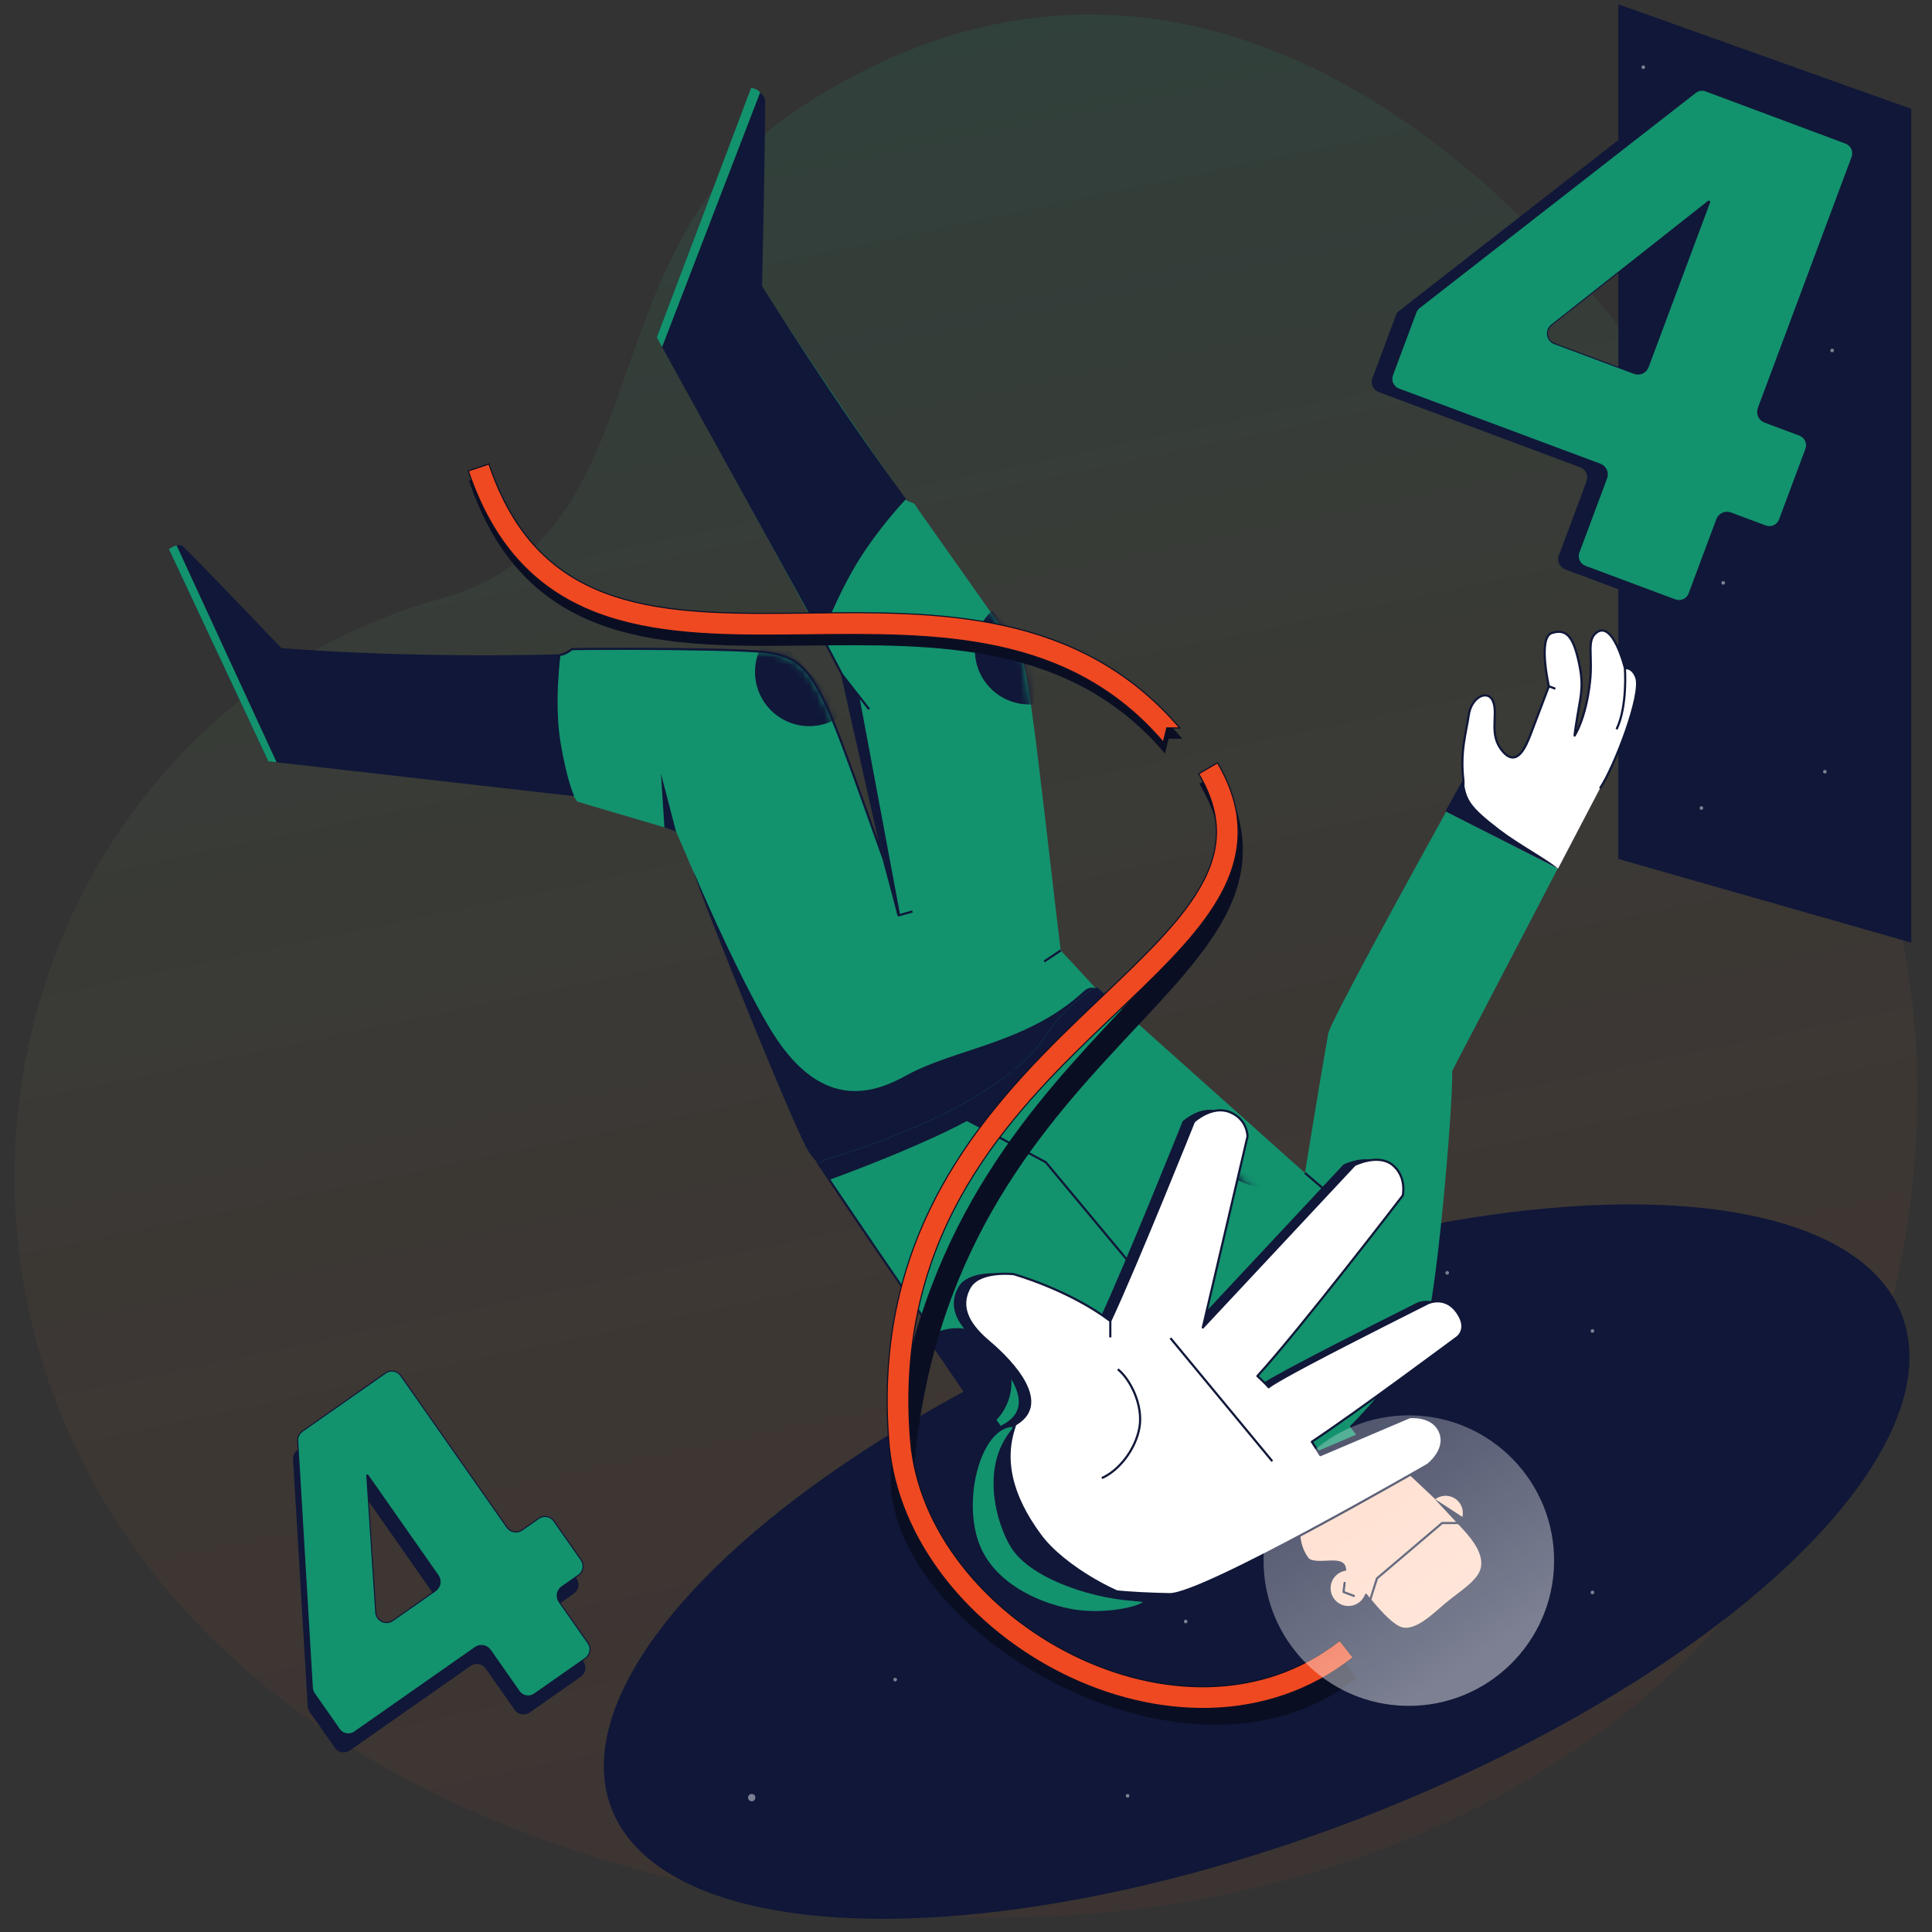 <svg fill="none" height="266" viewBox="0 0 266 266" width="266" xmlns="http://www.w3.org/2000/svg" xmlns:xlink="http://www.w3.org/1999/xlink"><rect x="0" y="0" width="266" height="266" fill="#333333" stroke="none"/><linearGradient id="a" gradientUnits="userSpaceOnUse" x1="146.789" x2="203.642" y1="-11.461" y2="259.137"><stop offset="0" stop-color="#13926e" stop-opacity=".15"/><stop offset="1" stop-color="#ef4921" stop-opacity=".05"/></linearGradient><linearGradient id="b" gradientUnits="userSpaceOnUse" x1="236.462" x2="229" y1="13.115" y2="86"><stop offset="0" stop-color="#13926e"/><stop offset="1" stop-color="#13926e"/></linearGradient><linearGradient id="c" gradientUnits="userSpaceOnUse" x1="-18.97" x2="31.382" y1="-.726" y2="32.647"><stop offset="0" stop-color="#fff" stop-opacity=".45"/><stop offset="1" stop-color="#fff" stop-opacity=".15"/></linearGradient><clipPath id="d"><path d="m0 0h266v266h-266z"/></clipPath><mask id="e" height="184" maskUnits="userSpaceOnUse" width="144" x="23" y="12"><path d="m23.767 75.765 13.569 28.312c.223.465.67.782 1.183.839l40.236 4.432.73 1.018 13.549 4.006 17.472 42.753c.084.204.19.399.316.58l26.734 38.279 29.429-42.949c-5.19-4.692-17.53-18.628-20.945-22.172-2.627-21.744-4.35-39.333-5.662-41.006 0 0-6.786-9.529-13.888-19.609-.22-.312-.33-.526-.552-.841-.149-.211-1.069-.35-1.268-.634-9.669-13.728-19.826-29.296-19.826-29.296l.289-24.892c.005-.403-.154-.791-.439-1.076l-.49-.487c-.385-.384-1.038-.24-1.227.269l-12.095 32.606c-.15.405-.118.856.089 1.235l24.976 45.765 5.724 25.414c-9.675-26.915-9.351-28.302-19.225-28.728-4.841-.209-14.18-.307-21.3-.242-.831.008-2.392.03-2.392.03s-.958.771-1.66.789c-22.112.574-38.446-.862-38.446-.862l-12.87-13.309c-.399-.413-.999-.56-1.544-.379z" fill="#12785f"/></mask><mask id="f" height="137" maskUnits="userSpaceOnUse" width="137" x="106" y="118"><path d="m158.198 254.805c-3.65-.75-38.735-51.929-51.332-70.83-.379-.569-.081-1.322.576-1.514 6.191-1.81 32.225-10.046 40.724-22.82 4.468-6.713 9.519-9.024 9.519-9.024l38.316 34.258s2.71-16.733 4.292-25.696c.358-2.027 14.628-28.077 21.868-41.146l20.625 10.375-19.625 37.633c.096 8.002-3.154 44.098-5.053 47.487-1.899 3.388-10.098 16.767-22.681 25.545-9.555 6.665-32.572 16.689-37.229 15.732z" fill="#12785f"/></mask><g clip-path="url(#d)"><path d="m264 149.941c0 65.411-48.277 105.63-107.787 112.946-44.292 5.446-117.983-8.156-144.893-61.7-23.704-47.164-.376-104.961 49.444-118.79 30.808-8.552 19.227-47.598 49.099-67.374 80.344-53.19 154.138 69.508 154.138 134.918z" fill="url(#a)"/><g fill="#101738"><ellipse rx="94.919" ry="38.486" transform="matrix(.943 -.334 .212 .977 173.015 215.004)"/><path d="m222.818 118.262v-117.672l40.326 14.4v114.791z"/><path d="m239.333 56.617c-.288.773.104 1.633.877 1.922l4.791 1.789c.773.288 1.166 1.149.877 1.922l-3.626 9.712c-.288.773-1.149 1.165-1.922.877l-4.791-1.789c-.773-.288-1.633.104-1.922.877l-3.812 10.213c-.289.773-1.149 1.165-1.922.877l-12.381-4.622c-.773-.288-1.166-1.149-.877-1.922l3.813-10.213c.288-.773-.104-1.633-.877-1.922l-27.728-10.352c-.772-.288-1.165-1.149-.876-1.922l3.222-8.63c.096-.259.263-.486.481-.656l38.007-29.616c.41-.319.955-.403 1.441-.221l19.254 7.188c.772.288 1.165 1.149.876 1.922zm-17.101-4.79c.773.288 1.633-.104 1.921-.877l8.468-22.681c.022-.059-.008-.125-.066-.147-.038-.014-.08-.007-.111.017l-21.576 17.023c-.914.721-.688 2.164.403 2.572z"/></g><path d="m242.092 56.196c-.288.773.104 1.633.877 1.922l4.792 1.789c.772.289 1.165 1.149.876 1.922l-3.626 9.712c-.288.773-1.149 1.165-1.921.877l-4.792-1.789c-.772-.288-1.633.104-1.921.877l-3.813 10.213c-.289.773-1.149 1.165-1.922.877l-12.381-4.622c-.773-.288-1.165-1.149-.877-1.922l3.813-10.213c.289-.773-.104-1.633-.877-1.922l-27.727-10.352c-.773-.288-1.166-1.149-.877-1.922l3.222-8.63c.097-.259.263-.486.481-.656l38.008-29.616c.409-.319.954-.403 1.44-.221l19.254 7.188c.773.288 1.165 1.149.877 1.922zm-17.101-4.79c.773.288 1.633-.104 1.922-.877l8.468-22.681c.022-.059-.008-.125-.067-.147-.037-.014-.079-.007-.111.017l-21.575 17.023c-.915.721-.689 2.165.402 2.572z" fill="url(#b)" stroke="#101738" stroke-width=".149"/><path d="m69.17 212.834c.473.675 1.404.84 2.08.367l2.293-1.606c.676-.473 1.607-.309 2.08.366l3.758 5.367c.473.676.309 1.607-.367 2.08l-2.293 1.606c-.676.473-.84 1.405-.367 2.08l3.977 5.68c.473.675.309 1.607-.367 2.08l-7.034 4.925c-.676.473-1.607.309-2.08-.367l-3.977-5.679c-.473-.676-1.404-.84-2.08-.367l-16.618 11.636c-.676.473-1.607.309-2.08-.367l-3.46-4.941c-.159-.227-.251-.493-.267-.768l-2.019-33.998c-.031-.518.209-1.015.634-1.312l11.48-8.039c.676-.473 1.607-.309 2.08.367zm-9.847 8.718c.676-.473.84-1.404.367-2.08l-9.674-13.816c-.026-.037-.076-.046-.113-.02-.023.016-.036.043-.035.072l1.233 18.832c.076 1.162 1.393 1.794 2.347 1.126z" fill="#101738"/><path d="m69.805 210.29c.473.676 1.404.84 2.08.367l2.293-1.606c.676-.473 1.607-.309 2.08.367l3.758 5.367c.473.675.309 1.607-.367 2.08l-2.293 1.605c-.676.474-.84 1.405-.367 2.081l3.977 5.679c.473.676.309 1.607-.367 2.08l-7.034 4.925c-.676.473-1.607.309-2.08-.367l-3.977-5.679c-.473-.676-1.404-.84-2.08-.367l-16.618 11.636c-.676.474-1.607.309-2.08-.366l-3.46-4.942c-.159-.226-.251-.492-.268-.768l-2.019-33.998c-.031-.518.209-1.014.634-1.312l11.48-8.039c.676-.473 1.607-.308 2.08.367zm-9.847 8.719c.676-.474.84-1.405.367-2.081l-9.674-13.816c-.026-.037-.077-.046-.113-.02-.023.017-.036.044-.035.072l1.233 18.832c.076 1.162 1.393 1.794 2.347 1.126z" fill="#13926e" stroke="#101738" stroke-width=".149"/><path d="m23.767 75.765 13.569 28.312c.223.465.67.782 1.183.839l40.236 4.432.73 1.018 13.549 4.006 18.22 42.295c.072.168.16.33.262.482l26.04 38.835 29.429-42.949c-5.19-4.692-17.53-18.628-20.945-22.172-2.627-21.744-4.35-39.333-5.662-41.006-.546-.696-6.786-9.529-13.888-19.609-.22-.312-.33-.526-.552-.841-.149-.211-1.069-.35-1.268-.634-9.669-13.728-19.826-29.296-19.826-29.296l.289-24.892c.005-.403-.154-.791-.439-1.076l-.49-.487c-.385-.384-1.038-.24-1.227.269l-12.095 32.606c-.15.405-.118.856.089 1.235l24.976 45.765 5.724 25.414c-9.675-26.915-9.351-28.302-19.225-28.728-4.841-.209-14.18-.307-21.3-.242-.831.008-2.392.03-2.392.03s-.958.771-1.66.789c-22.112.574-38.446-.862-38.446-.862l-12.87-13.309c-.399-.413-.999-.56-1.544-.379z" fill="#13926e"/><g fill="#101738" mask="url(#e)"><path d="m116.463 98.016c-1.46 1.338-3.392 2.041-5.371 1.954-1.979-.086-3.842-.956-5.18-2.416s-2.041-3.392-1.954-5.371c.086-1.979.955-3.842 2.416-5.18l5.044 5.506z"/><path d="m146.738 95.027c-1.46 1.338-3.392 2.041-5.371 1.954-1.979-.087-3.842-.956-5.18-2.416-1.338-1.46-2.041-3.392-1.954-5.371.086-1.979.955-3.842 2.416-5.18l5.044 5.506z"/></g><path d="m77.094 90.16c.702-.018 1.66-.789 1.66-.789s1.561-.022 2.392-.029c7.119-.065 16.459.033 21.3.242 9.875.426 9.55 1.813 19.225 28.727m0 0-5.724-25.414m5.724 25.414 2.056 7.717 1.903-.534m-9.683-32.597 3.708 4.752m-3.708-4.752-2.905-5.521m32.997 43.486-2.277 1.516" stroke="#101738" stroke-linejoin="round" stroke-width=".299"/><path d="m123.739 125.973-5.606-30.018-1.814-2.389z" fill="#101738" stroke="#101738" stroke-width=".373"/><path d="m23.532 76.191 13.239 28.254c.11.235.334.396.592.426l41.701 4.748s-.975-1.961-1.887-7.375c-.913-5.414 0-12.156 0-12.156-22.112.573-38.446-.862-38.446-.862s-10.211-10.728-13.523-13.984c-.32-.314-.923-.145-1.375.053-.343.15-.459.557-.3.896z" fill="#101738"/><path d="m103.196 12.831-12.645 33.298c-.078.205-.062.434.044.626l22.547 40.876s2.073-5.571 4.971-10.299c2.899-4.728 6.636-8.631 6.636-8.631-9.807-13.261-19.825-29.296-19.825-29.296s.445-20.176.416-25.587c-.003-.576-.666-1.064-1.204-1.365-.36-.202-.794-.01-.941.377z" fill="#101738"/><path d="m23.255 75.599 13.693 29.224 1.134.129-13.742-29.804c-.21-.117-1.084.451-1.084.451z" fill="#13926e"/><path d="m103.427 12.092-12.998 34.361.731 1.325 13.482-35.008c-.163-.49-1.214-.677-1.214-.677z" fill="#13926e"/><path d="m93.077 114.492-2.074-7.972.476 7.393z" fill="#101738"/><path d="m151.271 136.272 1.509 1.108c-.359 14.829-34.444 34.581-41.792 20.567-2.349-4.48-14.235-33.698-15.495-37.992 1.68 4.154 7.23 16.442 10.921 22.31 6.994 11.115 14.323 8.04 18.49 5.741 6.593-3.637 16.662-4.37 24.387-11.591.545-.51 1.379-.585 1.98-.143z" fill="#101738"/><path d="m151.435 213.717c-2.726-.56-28.927-38.779-38.333-52.894-.283-.425-.061-.987.43-1.13 4.623-1.352 24.064-7.503 30.411-17.042 3.337-5.013 7.108-6.739 7.108-6.739l28.614 25.583s2.024-12.495 3.206-19.189c.267-1.514 10.923-20.967 16.33-30.727l15.402 7.748-14.656 28.103c.072 5.976-2.355 32.932-3.773 35.462-1.418 2.531-7.541 12.521-16.937 19.077-7.136 4.977-24.325 12.463-27.802 11.748z" fill="#13926e"/><g fill="#101738" mask="url(#f)"><path d="m179.446 161.267c-1.401 1.401-3.3 2.188-5.281 2.188s-3.88-.787-5.28-2.188c-1.401-1.4-2.188-3.3-2.188-5.28 0-1.981.787-3.88 2.188-5.281l5.28 5.281z"/><path d="m127.585 184.165c1.637-1.116 3.649-1.536 5.595-1.168s3.667 1.494 4.782 3.13c1.116 1.637 1.536 3.649 1.168 5.595s-1.494 3.667-3.13 4.782l-4.208-6.17z"/></g><path d="m112.537 159.974c5.153 7.759 16.502 24.44 25.657 37.175m41.471-35.654 4.651 3.966m14.885-53.882 15.402 7.748" stroke="#101738" stroke-linejoin="round" stroke-width=".299"/><path d="m143.943 142.651c3.336-5.013 7.108-6.739 7.108-6.739l2.127 1.902c-5.598 1.769-12.17 11.421-15.306 13.811l-2.894 3.708-1.866-.98c-5.33 2.861-13.721 6.199-18.93 8.087-.376-.562-.733-1.096-1.069-1.6-.283-.425-.072-1.004.418-1.147 4.624-1.352 24.065-7.503 30.412-17.042z" fill="#101738"/><path d="m213.25 94.486s-1.541-6.71.403-7.33c1.958-.624 2.901.421 3.668 3.774.768 3.352.369 4.615-.105 7.442-.433 2.583-.421 2.901-.421 2.901s1.542-2.293 2.114-7.36c.415-3.671-.503-5.74.884-6.806 2.295-1.764 3.925 4.891 3.925 4.891s1.004-.218 1.557 1.272c.842 2.263-2.928 12.176-4.989 15.281l-5.771 11.032-15.364-7.847c1.425-2.564 2.341-4.2 2.341-4.2-.485-4.096.352-6.499.726-9.078.375-2.579 2.747-3.65 3.394-1.772.647 1.878-.688 4.5 1.298 6.785 1.904 2.189 3.113-.486 3.857-2.447z" fill="#fff"/><path d="m220.286 108.552c2.061-3.105 5.831-13.018 4.989-15.281-.553-1.49-1.557-1.272-1.557-1.272m-10.468 2.487s-1.541-6.71.403-7.33c1.958-.624 2.901.421 3.668 3.774.768 3.352.369 4.615-.105 7.442-.433 2.583-.421 2.901-.421 2.901s1.542-2.293 2.114-7.36c.415-3.671-.503-5.74.884-6.806 2.295-1.764 3.925 4.891 3.925 4.891m-10.468 2.487s-1.029 2.711-2.483 6.539c-.744 1.961-1.953 4.636-3.857 2.447-1.986-2.285-.651-4.907-1.298-6.785-.647-1.878-3.019-.806-3.394 1.772-.374 2.579-1.211 4.982-.726 9.078m11.758-13.051.892.339m-12.65 12.712-.027 1.86m.027-1.86s-.916 1.636-2.341 4.2m24.567-19.738s.387 5.249-1.152 8.406" stroke="#101738" stroke-linejoin="round" stroke-width=".299"/><path d="m206.469 114.195c-4.214-3.232-4.56-4.112-4.959-6.644l-2.349 4.236 15.331 7.792c-1.26-1.159-5.389-3.363-8.023-5.384z" fill="#101738"/><path d="m179.605 202.789-35.623-42.777-8.912-4.745s6.129-6.521 3.951-10.403" stroke="#101738" stroke-linejoin="round" stroke-width=".299"/><path d="m197.411 206.486c-1.01.896-1.103 2.441-.207 3.452.895 1.01 2.441 1.102 3.451.206 1.011-.896 1.104-2.441.208-3.452-.896-1.01-2.441-1.102-3.452-.206z" fill="#ffd4bf" stroke="#101738" stroke-miterlimit="10" stroke-width=".149"/><path d="m189.221 201.036c1.558-.086 3.145.435 4.339 1.559l9.212 8.689c.589.556 1.056 1.228 1.371 1.974.315.747.471 1.55.459 2.36s-.193 1.609-.531 2.345c-.338.737-.825 1.395-1.431 1.932l-6.402 5.677c-.606.537-1.318.942-2.09 1.19-.771.247-1.586.331-2.391.247-.806-.085-1.585-.336-2.288-.738s-1.315-.947-1.796-1.598l-7.525-10.185c-.793-1.076-1.158-2.364-1.118-3.636l-5.298-4.271c-1.456-1.521-2.249-3.559-2.203-5.665s.927-4.108 2.449-5.565c1.521-1.458 3.56-2.251 5.666-2.206s4.107.925 5.564 2.447z" fill="#ffd4bf"/><path d="m188.505 220.725 1.077-3.409 8.972-7.626h2.512" stroke="#101738" stroke-miterlimit="10" stroke-width=".299"/><path d="m172.657 194.202 7.158 7.474s6.413-3.312 8.257-2.36l-4.255-5.569c-.283-.369-.721-.586-1.186-.587l-10.136-.011z" fill="#13926e"/><path d="m172.657 194.202 7.158 7.474s-3.465 6.019-2.23 8.041l-5.785-4.61c-.367-.293-.575-.74-.563-1.209l.273-9.885z" fill="#13926e"/><path d="m205.175 211.541c.858.657.861 1.452.654 2.468.846.735 1.451 3.273 1.462 4.439.015 1.452-4.571 6.867-7.976 9.886-1.637 1.452-2.837.858-3.916.433-2.373 1.728-5.331.091-6.83-1.599-1.039-1.172-3.011-3.025-5.036-6.08-2.289-3.454-3.698-6.859-3.698-6.859 1.15 1.719 5.586-.742 5.509 2.091 0 0-.548 3.164 2.795 3.105 1.689 2.08 3.258 3.853 4.53 4.479 1.98.973 4.631-1.747 6.335-3.178 1.991-1.671 4.491-3.088 4.876-4.881s-1.006-3.714-2.406-5.229l-3.948-4.237s5.07 3.192 7.649 5.162z" fill="#101738"/><path d="m184.023 216.841c-1.01.896-1.103 2.441-.208 3.452.896 1.01 2.442 1.102 3.452.206.329-.291.56-.651.692-1.038.275-.805.121-1.732-.484-2.414-.515-.58-1.244-.858-1.962-.819-.533.029-1.06.231-1.49.613z" fill="#ffd4bf"/><path d="m185.129 217.935-.148 1.251 1.429.542" stroke="#101738" stroke-linecap="round" stroke-linejoin="round" stroke-width=".299"/><path d="m138.064 175.429s7.496 2.072 13.311 6.441c3.623-7.75 11.514-27.444 11.514-27.444s2.482-2.306 4.948-1.307c2.465.998 2.427 3.36 2.427 3.36l-6.155 26.292 20.903-22.371s3.24-1.626 5.228 0 1.4 4.2 1.4 4.2-14.227 18.537-20.013 24.853c0 0 1.238 1.139 1.556 1.544 0 0 .2-.36 5.94-3.394 5.739-3.035 15.971-8.161 15.971-8.161s2.342-1.141 4.014 1.214c1.671 2.355 0 3.477 0 3.477s-13.976 10.399-19.985 14.37l1.176 1.841 12.274-5.219s3.199-.384 4.201 2.053c1.002 2.438-1.68 4.481-1.68 4.481s-30.985 17.926-35.565 17.829c-10.55-.223-21.736-1.39-25.439-9.109-2.533-5.28-1.274-11.384 3.974-14.136 5.377-2.819 0-8.64-3.366-11.48-2.371-2-4.331-4.496-2.707-7.467 1.334-2.439 6.073-1.867 6.073-1.867z" fill="#101738"/><path d="m151.375 181.87c-5.815-4.369-13.311-6.441-13.311-6.441s-4.739-.572-6.073 1.867c-1.624 2.971.336 5.467 2.707 7.467 3.366 2.84 8.743 8.661 3.366 11.48-5.248 2.752-6.507 8.856-3.974 14.136 3.703 7.719 14.889 8.886 25.439 9.109 4.58.097 35.565-17.829 35.565-17.829s2.682-2.043 1.68-4.481c-1.002-2.437-4.201-2.053-4.201-2.053l-12.274 5.219-1.176-1.841c6.009-3.971 19.985-14.37 19.985-14.37s1.671-1.122 0-3.477c-1.672-2.355-4.014-1.214-4.014-1.214s-10.232 5.126-15.971 8.161c-5.74 3.034-5.94 3.394-5.94 3.394-.318-.405-1.556-1.544-1.556-1.544 5.786-6.316 20.013-24.853 20.013-24.853s.588-2.574-1.4-4.2-5.228 0-5.228 0l-20.903 22.371 6.155-26.292s.038-2.362-2.427-3.36c-2.466-.999-4.948 1.307-4.948 1.307s-7.891 19.694-11.514 27.444zm0 0v2.263" stroke="#101738" stroke-linejoin="round" stroke-width=".149"/><path d="m139.557 175.429s7.497 2.072 13.312 6.441c3.623-7.75 11.514-27.444 11.514-27.444s2.482-2.306 4.947-1.307c2.465.998 2.427 3.36 2.427 3.36l-6.154 26.292 20.903-22.371s3.24-1.626 5.227 0c1.988 1.626 1.401 4.2 1.401 4.2s-14.227 18.537-20.014 24.853c0 0 1.238 1.139 1.557 1.544 0 0 .2-.36 5.939-3.394 5.74-3.035 15.971-8.161 15.971-8.161s2.343-1.141 4.014 1.214c1.672 2.355 0 3.477 0 3.477s-13.975 10.399-19.984 14.37l1.176 1.841 12.274-5.219s3.199-.384 4.201 2.053c1.002 2.438-1.681 4.481-1.681 4.481s-30.984 17.926-35.565 17.829c-10.549-.223-21.735-1.39-25.438-9.109-2.533-5.28-1.275-11.384 3.973-14.136 5.378-2.819.001-8.64-3.365-11.48-2.371-2-4.332-4.496-2.707-7.467 1.334-2.439 6.072-1.867 6.072-1.867z" fill="#fff"/><g stroke="#101738"><g stroke-width=".299"><path d="m152.869 181.87c-5.815-4.369-13.312-6.441-13.312-6.441s-4.738-.572-6.072 1.867c-1.625 2.971.336 5.467 2.707 7.467 3.366 2.84 8.743 8.661 3.365 11.48-5.248 2.752-6.506 8.856-3.973 14.136 3.703 7.719 14.889 8.886 25.438 9.109 4.581.097 35.565-17.829 35.565-17.829s2.683-2.043 1.681-4.481c-1.002-2.437-4.201-2.053-4.201-2.053l-12.274 5.219-1.176-1.841c6.009-3.971 19.984-14.37 19.984-14.37s1.672-1.122 0-3.477c-1.671-2.355-4.014-1.214-4.014-1.214s-10.231 5.126-15.971 8.161c-5.739 3.034-5.939 3.394-5.939 3.394-.319-.405-1.557-1.544-1.557-1.544 5.787-6.316 20.014-24.853 20.014-24.853s.587-2.574-1.401-4.2c-1.987-1.626-5.227 0-5.227 0l-20.903 22.371 6.154-26.292s.038-2.362-2.427-3.36c-2.465-.999-4.947 1.307-4.947 1.307s-7.891 19.694-11.514 27.444zm0 0v2.263" stroke-linejoin="round"/><path d="m153.904 188.522c1.665 1.322 3.553 4.916 2.962 8.098-.563 3.032-2.863 5.884-5.164 6.881"/><path d="m161.146 184.232 14.023 16.949"/></g><path d="m134.722 212.613c-2.396-6.273.273-16.287 4.844-16.278-.815 2.898-2.276 8.899 1.573 14.286 3.848 5.387 11.422 9.624 16.445 9.831-.182.649-4.107 1.729-8.35 1.414-4.243-.316-12.11-2.961-14.512-9.253z" fill="#13926e" stroke-width=".224"/></g><path d="m143.37 211.313c-4.044-5.472-5.204-10.479-3.398-15.235-5.457 5.41-2.634 14.1-.704 17.078 3.218 4.963 14.073 7.725 19.024 7.225-3.905-.463-11.777-4.813-14.922-9.068z" fill="#101738"/><path d="m111.555 85.814c17.55-.211 37.146-.446 51.063 15.819l-1.781-.009-.476 1.966c-12.981-15.185-31.208-14.983-49.048-14.784-.919.01-1.837.021-2.753.029-9.267.082-18.397-.069-26.105-2.983-7.845-2.966-14.122-8.748-17.778-19.603l2.831-.954c3.382 10.042 9.031 15.126 16.004 17.762 7.109 2.687 15.687 2.872 25.023 2.79.998-.009 2.004-.021 3.017-.033h.002z" fill="#0a0e23"/><path d="m154.371 143.549c-11.908 12.782-26.22 29.416-28.634 59.019-.368 4.508 1.635 9.476 5.44 14.21 3.789 4.714 9.254 9.049 15.484 12.244 12.54 6.431 27.627 8.009 38.182-.345l1.854 2.343c-11.881 9.402-28.376 7.339-41.399.66-6.55-3.359-12.362-7.946-16.449-13.031-4.071-5.065-6.543-10.772-6.09-16.324 2.499-30.634 17.391-47.893 29.426-60.812.617-.661 1.223-1.31 1.818-1.946 5.268-5.627 9.655-10.314 12.084-15.055 1.326-2.589 2.027-5.126 1.963-7.775-.063-2.651-.894-5.527-2.809-8.789l2.576-1.512c2.117 3.605 3.141 6.973 3.22 10.229.006.265.006.529 0 .792l-.269.167.262.064c-.106 2.871-.945 5.571-2.284 8.186-2.635 5.141-7.336 10.158-12.523 15.695l-.004.004c-.61.651-1.227 1.31-1.848 1.976z" fill="#0a0e23"/><path d="m111.555 85.814c17.55-.211 37.146-.446 51.063 15.819l-1.781-.009-.476 1.966c-12.981-15.185-31.208-14.983-49.048-14.784-.919.01-1.837.021-2.753.029-9.267.082-18.397-.069-26.105-2.983-7.845-2.966-14.122-8.748-17.778-19.603l2.831-.954c3.382 10.042 9.031 15.126 16.004 17.762 7.109 2.687 15.687 2.872 25.023 2.79.998-.009 2.004-.021 3.017-.033h.002z" stroke="#0a0e23" stroke-width=".149"/><path d="m154.371 143.549c-11.908 12.782-26.22 29.416-28.634 59.019-.368 4.508 1.635 9.476 5.44 14.21 3.789 4.714 9.254 9.049 15.484 12.244 12.54 6.431 27.627 8.009 38.182-.345l1.854 2.343c-11.881 9.402-28.376 7.339-41.399.66-6.55-3.359-12.362-7.946-16.449-13.031-4.071-5.065-6.543-10.772-6.09-16.324 2.499-30.634 17.391-47.893 29.426-60.812.617-.661 1.223-1.31 1.818-1.946 5.268-5.627 9.655-10.314 12.084-15.055 1.326-2.589 2.027-5.126 1.963-7.775-.063-2.651-.894-5.527-2.809-8.789l2.576-1.512c2.117 3.605 3.141 6.973 3.22 10.229.006.265.006.529 0 .792l-.269.167.262.064c-.106 2.871-.945 5.571-2.284 8.186-2.635 5.141-7.336 10.158-12.523 15.695l-.004.004c-.61.651-1.227 1.31-1.848 1.976z" stroke="#0a0e23" stroke-width=".149"/><path d="m111.36 84.406c17.551-.211 37.146-.446 51.064 15.819l-1.781-.01-.476 1.966c-12.981-15.185-31.209-14.982-49.049-14.784-.918.01-1.836.02-2.752.029-9.267.082-18.397-.069-26.106-2.983-7.845-2.966-14.122-8.748-17.778-19.603l2.831-.954c3.382 10.042 9.031 15.126 16.004 17.762 7.109 2.687 15.687 2.872 25.023 2.79.997-.009 2.004-.021 3.016-.033h.003z" fill="#ef4921"/><path d="m150.478 142.541c-13.135 12.689-27.338 28.576-25.112 55.831 1.007 12.327 10.33 23.51 22.31 29.454 11.959 5.934 26.146 6.449 36.778-1.966l1.854 2.342c-11.804 9.342-27.307 8.578-39.96 2.3-12.633-6.268-22.844-18.233-23.959-31.887-2.342-28.671 12.747-45.405 26.014-58.222 1.151-1.113 2.283-2.191 3.385-3.241l.002-.001.001-.001c5.315-5.063 9.948-9.475 12.812-13.961 1.7-2.662 2.704-5.253 2.859-7.916.155-2.649-.522-5.509-2.415-8.733l2.576-1.513c2.139 3.643 3.016 7.083 2.821 10.42-.194 3.322-1.442 6.403-3.323 9.35-3.078 4.821-8.045 9.547-13.362 14.607-1.083 1.03-2.181 2.075-3.281 3.137z" fill="#ef4921"/><path d="m111.36 84.406c17.551-.211 37.146-.446 51.064 15.819l-1.781-.01-.476 1.966c-12.981-15.185-31.209-14.982-49.049-14.784-.918.01-1.836.02-2.752.029-9.267.082-18.397-.069-26.106-2.983-7.845-2.966-14.122-8.748-17.778-19.603l2.831-.954c3.382 10.042 9.031 15.126 16.004 17.762 7.109 2.687 15.687 2.872 25.023 2.79.997-.009 2.004-.021 3.016-.033h.003z" stroke="#0a0e23" stroke-width=".149"/><path d="m150.478 142.541c-13.135 12.689-27.338 28.576-25.112 55.831 1.007 12.327 10.33 23.51 22.31 29.454 11.959 5.934 26.146 6.449 36.778-1.966l1.854 2.342c-11.804 9.342-27.307 8.578-39.96 2.3-12.633-6.268-22.844-18.233-23.959-31.887-2.342-28.671 12.747-45.405 26.014-58.222 1.151-1.113 2.283-2.191 3.385-3.241l.002-.001.001-.001c5.315-5.063 9.948-9.475 12.812-13.961 1.7-2.662 2.704-5.253 2.859-7.916.155-2.649-.522-5.509-2.415-8.733l2.576-1.513c2.139 3.643 3.016 7.083 2.821 10.42-.194 3.322-1.442 6.403-3.323 9.35-3.078 4.821-8.045 9.547-13.362 14.607-1.083 1.03-2.181 2.075-3.281 3.137z" stroke="#0a0e23" stroke-width=".149"/><circle fill="url(#c)" r="20" transform="matrix(.012 -1 -1 -.012 193.969 214.866)"/><g fill="#fff" opacity=".45"><circle cx="219.25" cy="183.25" r=".25"/><circle cx="251.25" cy="106.25" r=".25"/><circle cx="237.25" cy="80.25" r=".25"/><circle cx="252.25" cy="48.25" r=".25"/><circle cx="226.25" cy="9.25" r=".25"/><circle cx="234.25" cy="111.25" r=".25"/><circle cx="199.25" cy="175.25" r=".25"/><circle cx="219.25" cy="219.25" r=".25"/><circle cx="163.25" cy="223.25" r=".25"/><circle cx="155.25" cy="247.25" r=".25"/><circle cx="123.25" cy="231.25" r=".25"/><circle cx="103.5" cy="247.5" r=".5"/></g></g></svg>